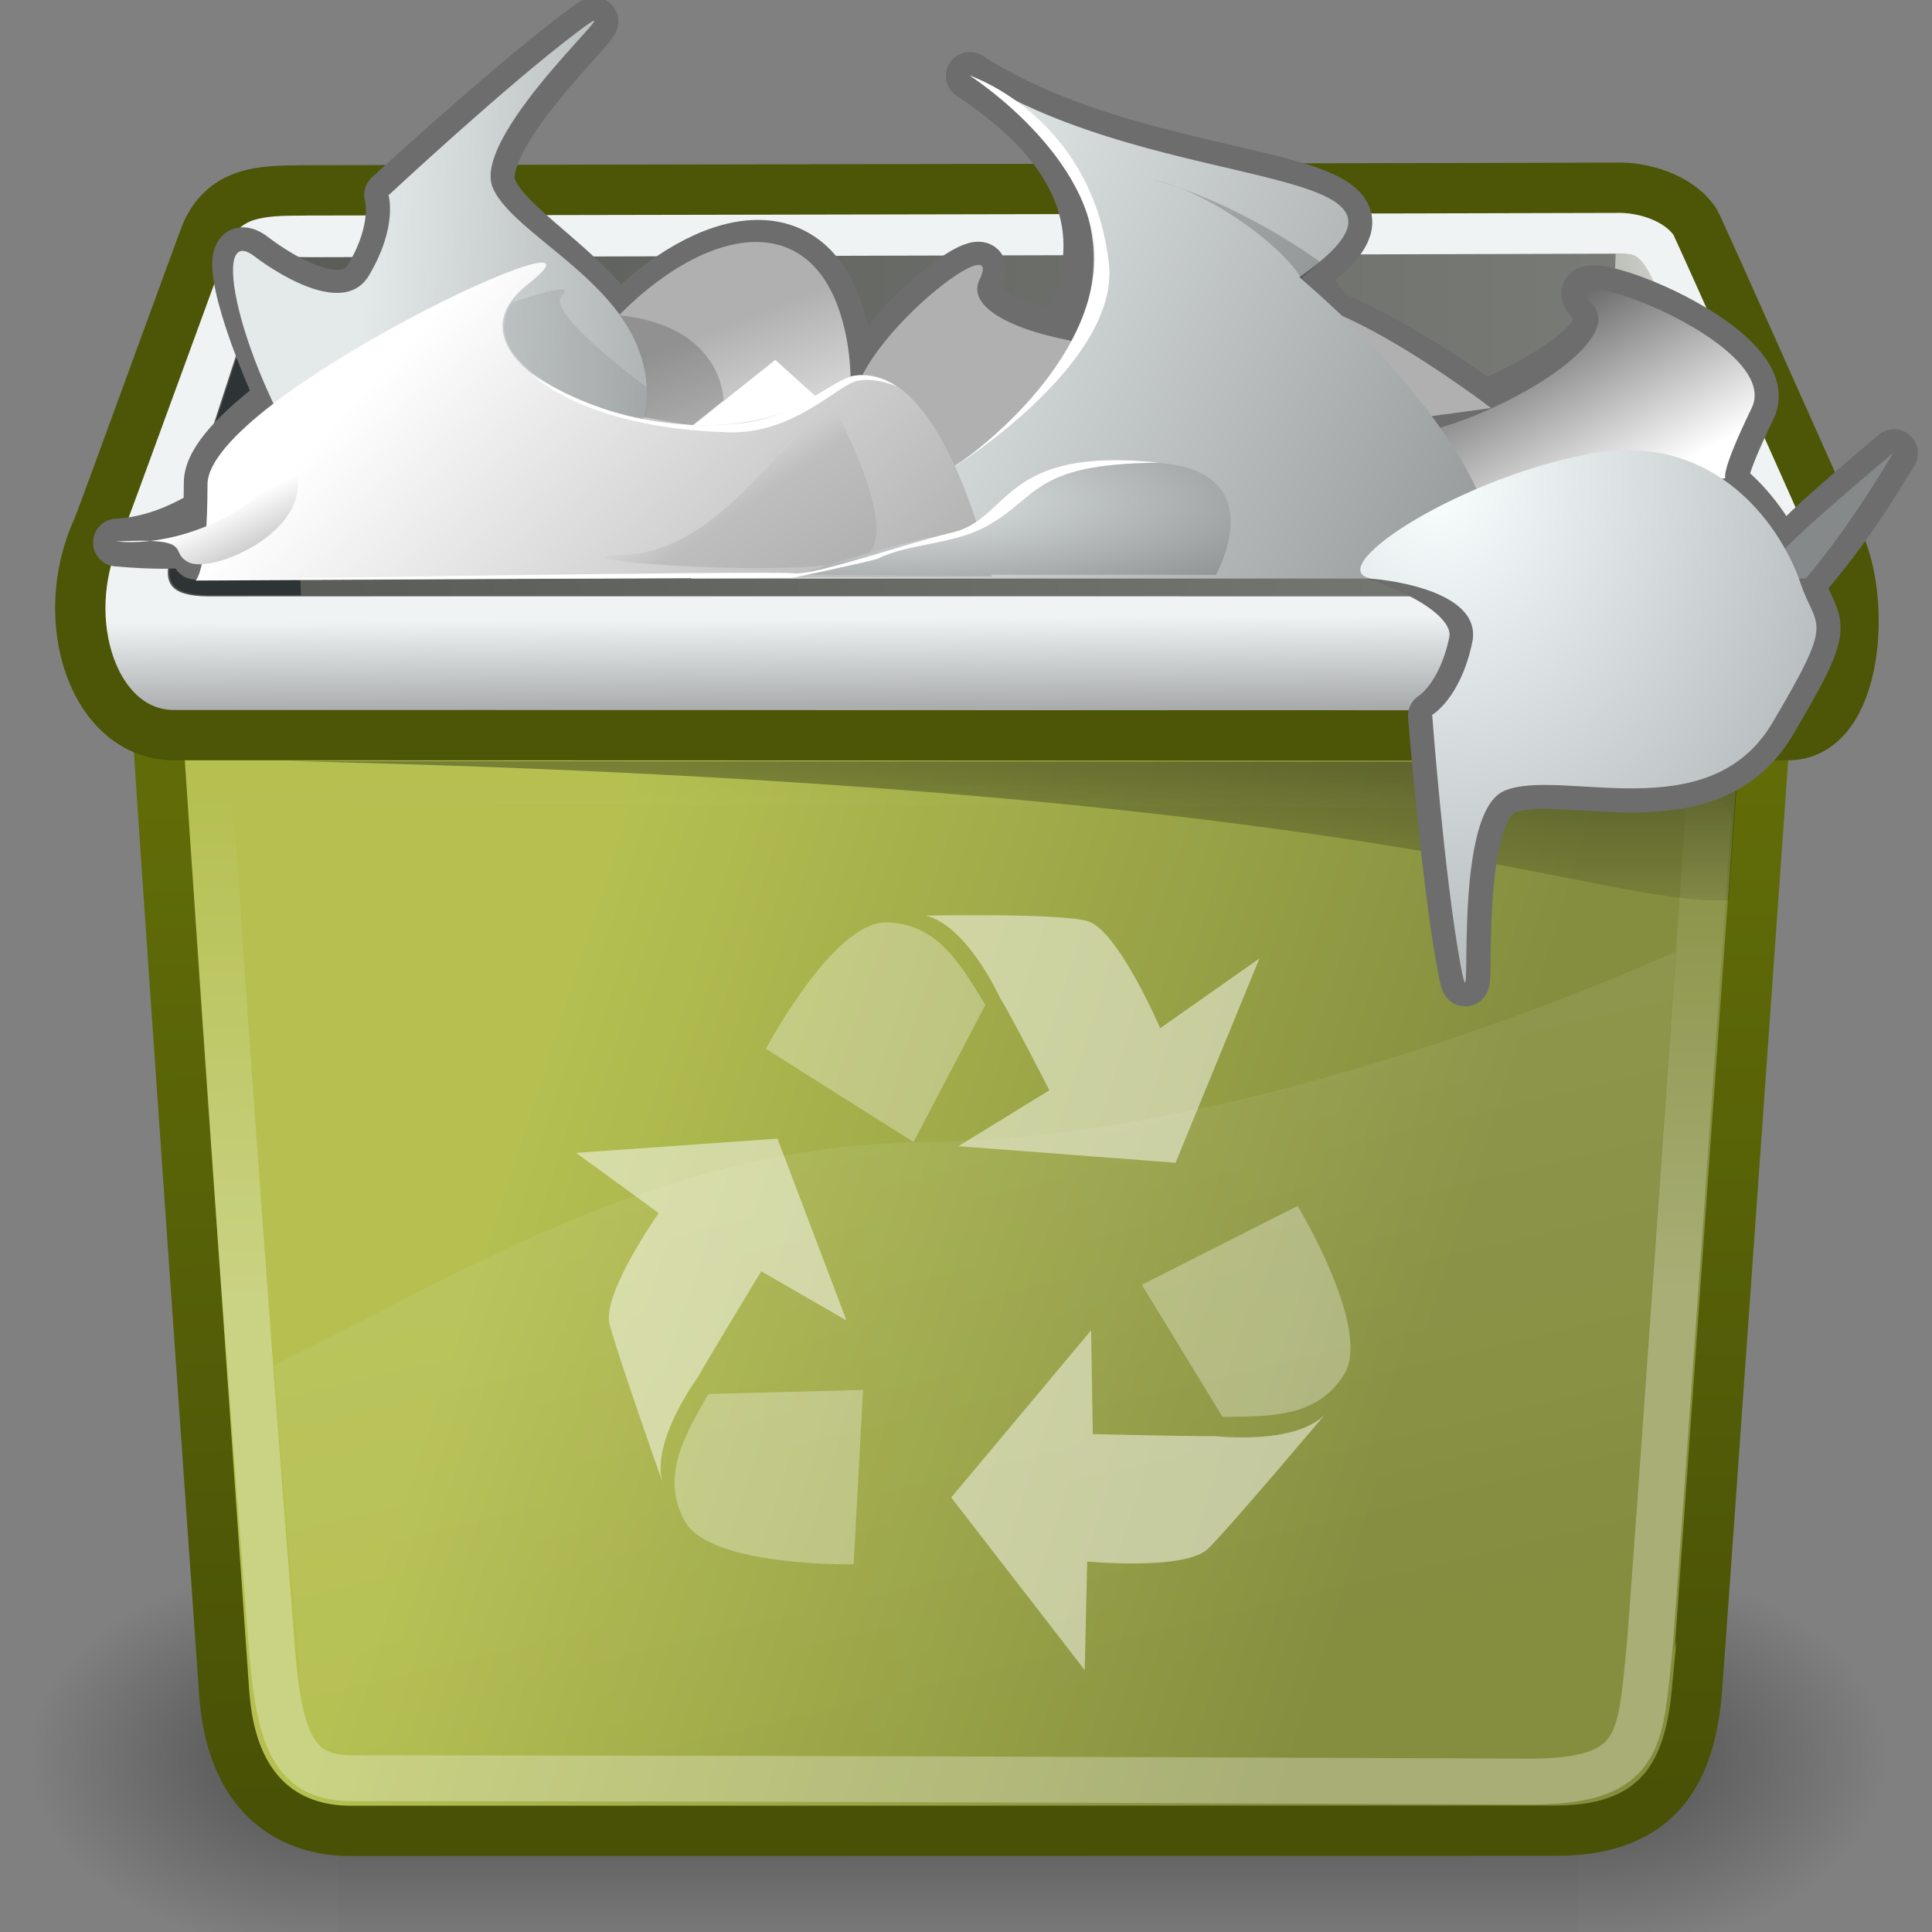 <svg xmlns="http://www.w3.org/2000/svg" xmlns:xlink="http://www.w3.org/1999/xlink" viewBox="0 0 48 48"><rect x="0" y="0" width="48" height="48" fill="#808080" stroke="none"/><defs><linearGradient y2="122.61" x2="132.99" y1="116.66" x1="128.35" gradientTransform="scale(1.244.804)" gradientUnits="userSpaceOnUse" id="D" xlink:href="#6"/><linearGradient y2="24.08" x2="-36.3" y1="18.817" x1="-32.4" gradientTransform="matrix(-1.449.287-.469.966-2.701.454)" gradientUnits="userSpaceOnUse" id="G"><stop stop-color="#696969"/><stop offset="1" stop-color="#fff"/></linearGradient><linearGradient y2="14.745" x2="20.14" y1="8.725" x1="9.963" gradientTransform="matrix(1.4 0 0 .904-3.993.797)" gradientUnits="userSpaceOnUse" id="E" xlink:href="#6"/><linearGradient y2="12.13" x2="41.494" y1="3.394" x1="23.19" gradientUnits="userSpaceOnUse" id="F" xlink:href="#5"/><linearGradient y2="7.863" x2="22.11" y1="7.24" x1="8.943" gradientUnits="userSpaceOnUse" id="H" xlink:href="#5"/><linearGradient y2="48.805" x2="25.312" y1="25.335" x1="17.574" gradientTransform="scale(1.176.851)" gradientUnits="userSpaceOnUse" id="N"><stop stop-color="#fff" stop-opacity=".103"/><stop offset="1" stop-color="#fff" stop-opacity="0"/></linearGradient><linearGradient y2="9.362" x2="13.763" y1="14.04" x1="16.552" gradientTransform="matrix(1.4 0 0 .904-2.86.228)" gradientUnits="userSpaceOnUse" id="I" xlink:href="#6"/><linearGradient gradientUnits="userSpaceOnUse" y2="52.625" x2="19.673" y1="23.11" x1="19.347" gradientTransform="scale(1.176.851)" id="M"><stop stop-color="#616c08"/><stop offset="1" stop-color="#495106"/></linearGradient><linearGradient y2="14.745" x2="20.14" y1="8.725" x1="9.963" gradientTransform="matrix(1.027-.135.528.536 8.122 4.863)" gradientUnits="userSpaceOnUse" id="J"><stop stop-color="#b0b0b0"/><stop offset="1" stop-color="#b0b0b0"/></linearGradient><linearGradient id="L" gradientTransform="scale(1.176.851)" x1="10.861" y1="33.14" x2="30.587" y2="37.721" gradientUnits="userSpaceOnUse"><stop stop-color="#b5c051"/><stop offset="1" stop-color="#858e3f"/></linearGradient><linearGradient y2="14.749" x2="18.09" y1="11.165" x1="14.249" gradientTransform="matrix(1.4 0 0 .904-3.993.752)" gradientUnits="userSpaceOnUse" id="C"><stop stop-color="#fff"/><stop offset=".5" stop-color="#bebebe"/><stop offset="1" stop-color="#b0b0b0"/></linearGradient><linearGradient x2="192.39" x1="78.25" gradientUnits="userSpaceOnUse" id="5"><stop stop-color="#e4e9ea"/><stop offset="1" stop-color="#85898a"/></linearGradient><linearGradient id="6"><stop stop-color="#fff"/><stop offset="1" stop-color="#b0b0b0"/></linearGradient><linearGradient id="3" gradientUnits="userSpaceOnUse" gradientTransform="matrix(2.774 0 0 1.97-1892.18-872.89)" y1="366.65" x2="0" y2="609.51"><stop stop-opacity="0"/><stop offset=".5"/><stop offset="1" stop-opacity="0"/></linearGradient><linearGradient gradientUnits="userSpaceOnUse" y2="23.601" x2="19.858" y1="38.963" x1="19.977" gradientTransform="scale(1.216.823)" id="O"><stop stop-color="#fff"/><stop offset="1" stop-color="#fff" stop-opacity="0"/></linearGradient><linearGradient id="1"><stop/><stop offset="1" stop-opacity="0"/></linearGradient><linearGradient y2="137.97" x2="136.99" y1="67.36" x1="81.31" gradientTransform="scale(1.244.804)" gradientUnits="userSpaceOnUse" id="4" xlink:href="#6"/><linearGradient gradientUnits="userSpaceOnUse" x2="19.738" x1="2.933" gradientTransform="matrix(2.375 0 0 .507-2.795-.167)" id="A"><stop stop-color="#575955"/><stop offset="1" stop-color="#7c7e79"/></linearGradient><linearGradient gradientUnits="userSpaceOnUse" x2="60.686" x1="55.21" gradientTransform="matrix(.772 0 0 1.558-2.795-.167)" id="9"><stop stop-color="#babdb6"/><stop offset="1" stop-color="#f1f5ec"/></linearGradient><linearGradient id="7" gradientTransform="matrix(1.465 0 0 .476 30.565-34.34)" x1="-4.638" y1="104.39" x2="-4.524" y2="110.61" gradientUnits="userSpaceOnUse"><stop stop-color="#eff3f4"/><stop offset="1" stop-color="#939596"/></linearGradient><linearGradient gradientUnits="userSpaceOnUse" y2="69.46" x2="7.529" y1="27.377" x1="7.374" gradientTransform="matrix(3.495 0 0 .344-2.972-.034)" id="8"><stop/><stop offset="1" stop-opacity="0"/></linearGradient><radialGradient r="5.643" cy="20.453" cx="16.281" gradientTransform="matrix(2.202 0 0 .575-13.836.652)" gradientUnits="userSpaceOnUse" id="B" xlink:href="#5"/><radialGradient xlink:href="#1" id="0" gradientUnits="userSpaceOnUse" gradientTransform="matrix(-2.774 0 0 1.97 112.76-872.89)" cx="605.71" cy="486.65" r="117.14"/><radialGradient gradientUnits="userSpaceOnUse" r="13.266" cy="8.93" cx="39.15" gradientTransform="matrix(.879 0 0 1.026 1.243 2.85)" id="K"><stop stop-color="#f9feff"/><stop offset="1" stop-color="#afb4b6"/></radialGradient><radialGradient xlink:href="#1" id="2" gradientUnits="userSpaceOnUse" gradientTransform="matrix(2.774 0 0 1.97-1891.63-872.89)" cx="605.71" cy="486.65" r="117.14"/></defs><g transform="matrix(.023 0 0 .021 44.26 41.87)" color="#000"><path opacity=".402" fill="url(#3)" d="m-1559.25-150.7h1339.63v478.36h-1339.63z"/><path d="m-219.62-150.68c0 0 0 478.33 0 478.33 142.87.9 345.4-107.17 345.4-239.2 0-132.03-159.44-239.13-345.4-239.13" opacity=".402" fill="url(#2)"/><path d="m-1559.25-150.68c0 0 0 478.33 0 478.33-142.87.9-345.4-107.17-345.4-239.2 0-132.03 159.44-239.13 345.4-239.13" opacity=".402" fill="url(#0)"/></g><g fill-rule="evenodd"><g stroke-width="1.25"><path d="m3.837 16.81c-.044-.035 1.732 25.22 1.732 25.23.167 2.523 1.565 3.444 3.131 3.448.056 0 29.369-.003 29.994-.006 2.636-.011 3.282-1.617 3.456-3.371.014-.035 1.789-25.27 1.803-25.303-13.372 0-26.744 0-40.12 0z" fill="url(#L)" stroke="url(#M)"/><path d="m7.538 4.731c-1.044.002-1.918.026-2.394 1.014-.083.172-2.605 7.136-2.726 7.401-1.038 2.274-.081 5.138 1.924 5.118.381-.004 39.51.018 40.12 0 1.707-.049 1.925-3.366 1.19-4.858-.042-.085-3.452-7.757-3.539-7.893-.402-.607-1.303-.873-1.972-.848-.132.005-32.47.065-32.6.065z" fill="url(#7)" stroke="#4d5506"/></g><g display="block" color="#000"><path d="m7.72 6.39c-.985-.013-1.049-.051-1.271.646-.051.161-2.113 6.495-2.194 6.741-.275.836.114 1.057 1.068 1.04.338-.006 37.35 0 37.885 0 .764 0 .99-.252.818-.845-.07-.241-2.941-7-3.02-7.125-.357-.538-.295-.536-.917-.544-.117-0-32.25.089-32.37.087" fill="url(#A)"/><path d="m7.191 6.387c-.371.028-.549.138-.704.626-.051.161-2.111 6.486-2.192 6.732-.275.836.09 1.061 1.044 1.044.017 0 1.953 0 2.137 0l-.284-8.402" fill="#2e3436"/><path d="m40.14 6.3c.451.004.583-.005.871.54.039.074 2.874 6.793 2.976 7.04.346.947-.313.927-1.359.955-.199 0-2.549-.022-2.78-.022l.291-8.511" fill="url(#9)"/></g></g><path d="m43.19 18.931l-35.989-.023c27.11.631 32.441 3.609 35.747 3.457l.242-3.434" fill="url(#8)" display="block" color="#000"/><g transform="matrix(1.42 0 0 1.42-67.25-7.485)" fill="#fff" fill-opacity=".488" fill-rule="evenodd"><path d="m64.13 25.325l3.797.29 1.468-3.575-1.737 1.221c0 0-.745-1.737-1.28-1.877-.535-.14-2.82-.093-2.82-.093.727.18 1.291 1.428 1.3 1.442.227.37.861 1.614.861 1.614l-1.589.977"/><path d="m64.6 22.853l-1.257 2.398-2.584-1.629c0 0 1.172-2.211 2.095-2.211.931 0 1.347.803 1.746 1.443" fill-opacity=".31" color="#000"/><path d="m66.45 28.546l-2.448 2.926 2.336 3.02.043-1.9c0 0 1.721.162 2.116-.225.395-.388 2.038-2.342 2.038-2.342-.527.531-1.889.374-1.905.374-.434.004-2.151-.036-2.151-.036l-.029-1.814"/><path d="m68.748 30.06l-1.411-2.31 2.726-1.379c0 0 1.295 2.142.821 2.934-.478.799-1.381.743-2.135.756" fill-opacity=".31" color="#000"/><path d="m62.17 28.376l-1.208-3.183-3.524.249 1.447 1.054c0 0-.999 1.41-.86 1.946.139.536.923 2.755.923 2.755-.197-.722.618-1.823.626-1.838.213-.378 1.104-1.846 1.104-1.846l1.494.863"/><path d="m59.753 29.661l2.706-.071-.164 3.05c0 0-2.502.054-2.952-.752-.454-.813.044-1.568.41-2.228" fill-opacity=".31" color="#000"/></g><g fill-rule="evenodd"><g fill-opacity="1"><path d="m41.625 23.652c-5.325 2.334-12.621 4.669-18.569 4.719-6.54.055-11.359 3.16-16.24 5.544.195 2.88.409 4.891.675 8.117.132 1.609.638 1.571 2.94 1.571 9.111 0 21.07.013 28.26.013 1.761 0 1.56-1.252 1.655-2.45.46-5.803.874-11.688 1.281-17.513" fill="url(#N)"/><path d="m5.21 19.403c-.051 0 .839 12.676 1.547 21.566.183 2.282.554 3.211 1.991 3.211 11.851 0 28.694.085 29.27.083 2.775-.001 2.723-1.026 2.952-3.185.084-.786 1.537-21.586 1.523-21.586-9.93 0-25.01-.057-37.28-.088z" stroke-opacity=".286" fill="none" stroke="url(#O)" stroke-width="1.14"/></g><g color="#000"><path d="m14.684.655c.162-.193.118-.186-.326.148-1.776 1.337-4.717 4.04-4.717 4.04 0 0 .25.792-.475 2.02-.725 1.225-2.908-.534-2.908-.534-.793-.534-.291 1.421.682 3.56-1.03.771-1.78 1.536-1.78 2.107 0 1.35-.091 1.223-.178 1.483-.544.071-1.159.083-2.077 0 1.998-.104 3.232-1.739 3.724-1.483.051.031-1.263 1.378-1.202 1.38-.021.035-.564.43-.564.43l12.313-.059c-0.0.001.002.02 0 .03h11.601c-.024.036-.401-.208-.401-.208l1.676.208h4.04c.015.003-.017.027 0 .03 0 0 2.791.774 2.492 2.166-.298 1.392-1.01 1.81-1.01 1.81 0 0 .314 3.954.712 6.142.398 2.187-.294-3.676 1.098-4.272 1.392-.597 5.055.993 6.646-1.691 1.591-2.684 1.11-2.278.712-3.471-.011-.032-.077-.085-.089-.119h.208c.566-.678 1.207-1.469 2.196-3.115-2.436 2.063-2.33 2.067-2.789 2.552-.315-.629-.804-1.367-1.543-1.899l.148-.03c0 0-.144-.082.653-1.721.796-1.639-5.201-3.85-3.976-2.611.666.674-.934 1.746-2.67 2.492-.208-.158-2.108-1.541-3.738-2.196-.336-.332-.454-.602-.86-.949 4.192-2.944-3.398-1.923-8.189-5.01 3.317 2.177 3.404 4.497 2.255 6.468-1.28-.296-2.326-.763-2.02-1.394.597-1.222-2.273.928-2.967 2.552-.126.008-.223-.104-.356-.059-.009-.469.064-.916-.059-1.394-.753-2.917-3.361-2.369-5.578-.119-.978-1.383-2.706-2.319-3.115-3.234-.464-1.037 1.948-3.455 2.433-4.04zm3.976 8.99c.183 0-.047.44-.148.742-.05.008-.097.023-.148.03-.028-.437.013-.771.297-.771zm17.742.593c-.275.103-.503.281-.771.356-.048-.071-.158-.166-.208-.237l.979-.119z" stroke-width="1.187" stroke-linecap="round" fill="none" stroke-linejoin="round" stroke="#6d6d6d"/><path d="m22.583 12.1l14.463-1.962c0 0-5.05-3.869-5.811-2.303-.764 1.566-7.661.671-6.896-.895.765-1.566-4.21 2.417-2.932 3.715 1.279 1.298 1.176 1.445 1.176 1.445" fill="url(#J)"/><path d="m14.986 8.25c2.287-2.585 5.17-3.281 5.966-.199.795 3.082-1.193 6.662-1.79 5.27-.597-1.392-1.293-3.679-.497-3.679.795 0-1.69 3.579-1.69 3.579l-1.989-4.971" fill="url(#I)"/></g></g><g color="#000"><path d="m6.263 6.324c0 0 2.18 1.742 2.905.517.725-1.225.484-1.989.484-1.989 0 0 2.917-2.72 4.693-4.057 1.776-1.337-2.715 2.501-2.097 3.883.618 1.383 4.4 2.709 3.748 5.761-.652 3.052-.748 2.422-1.849 3.03-1.102.607-4.091 1.5-6.103-1.304-2.01-2.805-2.866-6.57-1.781-5.839" fill="url(#H)"/><path d="m42.868 11.88l-14.435 2.365c-.148-.415 3.649-4.879 4.874-3.64 1.225 1.239 7.473-1.814 6.248-3.053-1.225-1.239 4.762.944 3.966 2.583-.796 1.639-.652 1.745-.652 1.745" fill-rule="evenodd" fill="url(#G)"/></g><path d="m19.262 8.942l.994.895-7.358 4.176 6.363-5.071" fill="#fff" fill-rule="evenodd"/><path d="m24.09 1.859c9.483 6.223-5.72 15.12-8.226 9.351 1.404 1.034 1.499 2.105 1.301 3.164h22.322c-.813-.241-1.53-.522-2.812-.562 1.049-.344-.518-3.61-4.394-6.925 4.192-2.944-3.399-1.935-8.191-5.03m22.954 9.386c-2.977 2.521-2.513 2.245-3.41 3.129h1.23c.566-.678 1.191-1.482 2.179-3.129" fill="url(#F)"/><g color="#000"><g fill-rule="evenodd"><path d="m4.856 14.424l19.786-.099c0 0-1.491-6.761-4.275-4.574-2.784 2.187-10.04-.497-7.258-2.684 2.784-2.187-7.954 2.784-7.954 4.971 0 2.187-.298 2.386-.298 2.386" fill="url(#E)"/><g fill="url(#4)"><path d="m163.67 88.72c1.029 3.487-7.464 9.356-15.24 8.653 7.313-.381 4.751.926 6.551 1.863 2.157 1.341 13.885-3.705 8.689-10.516" fill="url(#D)" color="#000" transform="matrix(.273 0 0 .273-37.639-13.13)"/></g><path d="m20.764 10.203c-1.491.597-2.784 3.48-5.27 3.579-2.486.099 5.27.696 6.06 0 .795-.696-.795-3.579-.795-3.579" fill="url(#C)"/></g><g fill-rule="nonzero"><path d="m19.869 14.28h10.34c0 0 1.69-2.983-2.187-2.784-3.878.199-2.585 1.392-4.574 1.79-1.989.398-3.579.994-3.579.994" fill="url(#B)"/><path d="m34.09 14.379c0 0 2.784.199 2.486 1.591-.298 1.392-.994 1.79-.994 1.79 0 0 .298 3.977.696 6.164.398 2.187-.298-3.679 1.094-4.275 1.392-.597 5.071.994 6.662-1.69 1.591-2.684 1.094-2.287.696-3.48-.398-1.193-1.989-3.878-5.369-3.182-3.38.696-6.562 2.883-5.27 3.082" fill="url(#K)"/></g></g><g fill-rule="evenodd"><g fill="#fff"><path d="m4.882 14.402l14.804-.045c0 0 1.405-.289 2.11-.471.726-.371 1.843-.363 2.626-.766 1.409-.727 1.147-1.603 4.378-1.624-3.923-.42-3.681 1.385-5.138 1.733-1.182.282-3.452 1.083-3.952 1.014-.5-.068-14.827.159-14.827.159"/><path d="m13.182 9.263c0 0 2.096 1.605 5.253 1.251 1.403-.157 2.251-1.114 2.82-1.183.569-.068 1.023.273 1.023.273 0 0-.523-.25-1-.136-.478.114-1.569 1.322-3.184 1.273-3.684-.111-4.912-1.478-4.912-1.478"/><path d="m24.11 1.89c0 0 3.399 2.182 3.063 4.909-.336 2.727-3.441 4.783-3.441 4.783 0 0 4.101-2.573 3.818-5.04-.42-3.65-3.441-4.657-3.441-4.657"/></g><g fill="#000"><g fill-opacity=".179"><path d="m32.33 6.925c-.378-.713-2.182-2.14-3.734-2.476 2.224.587 4.196 2.056 4.196 2.056l-.462.42" color="#000"/><path d="m15.396 7.835c0 0 .949 1.157.593 2.522.86.178 1.216.208 1.216.208l.771-.623c0 0 0-1.84-2.581-2.107"/></g><path d="m12.717 7.517c0 0 1.691-.593 1.246-.178-.445.415 2.107 2.285 2.107 2.285 0 0 0 .593-.119.742-.119.148-4.361-1.068-3.234-2.848" fill-opacity=".071"/></g></g></svg>